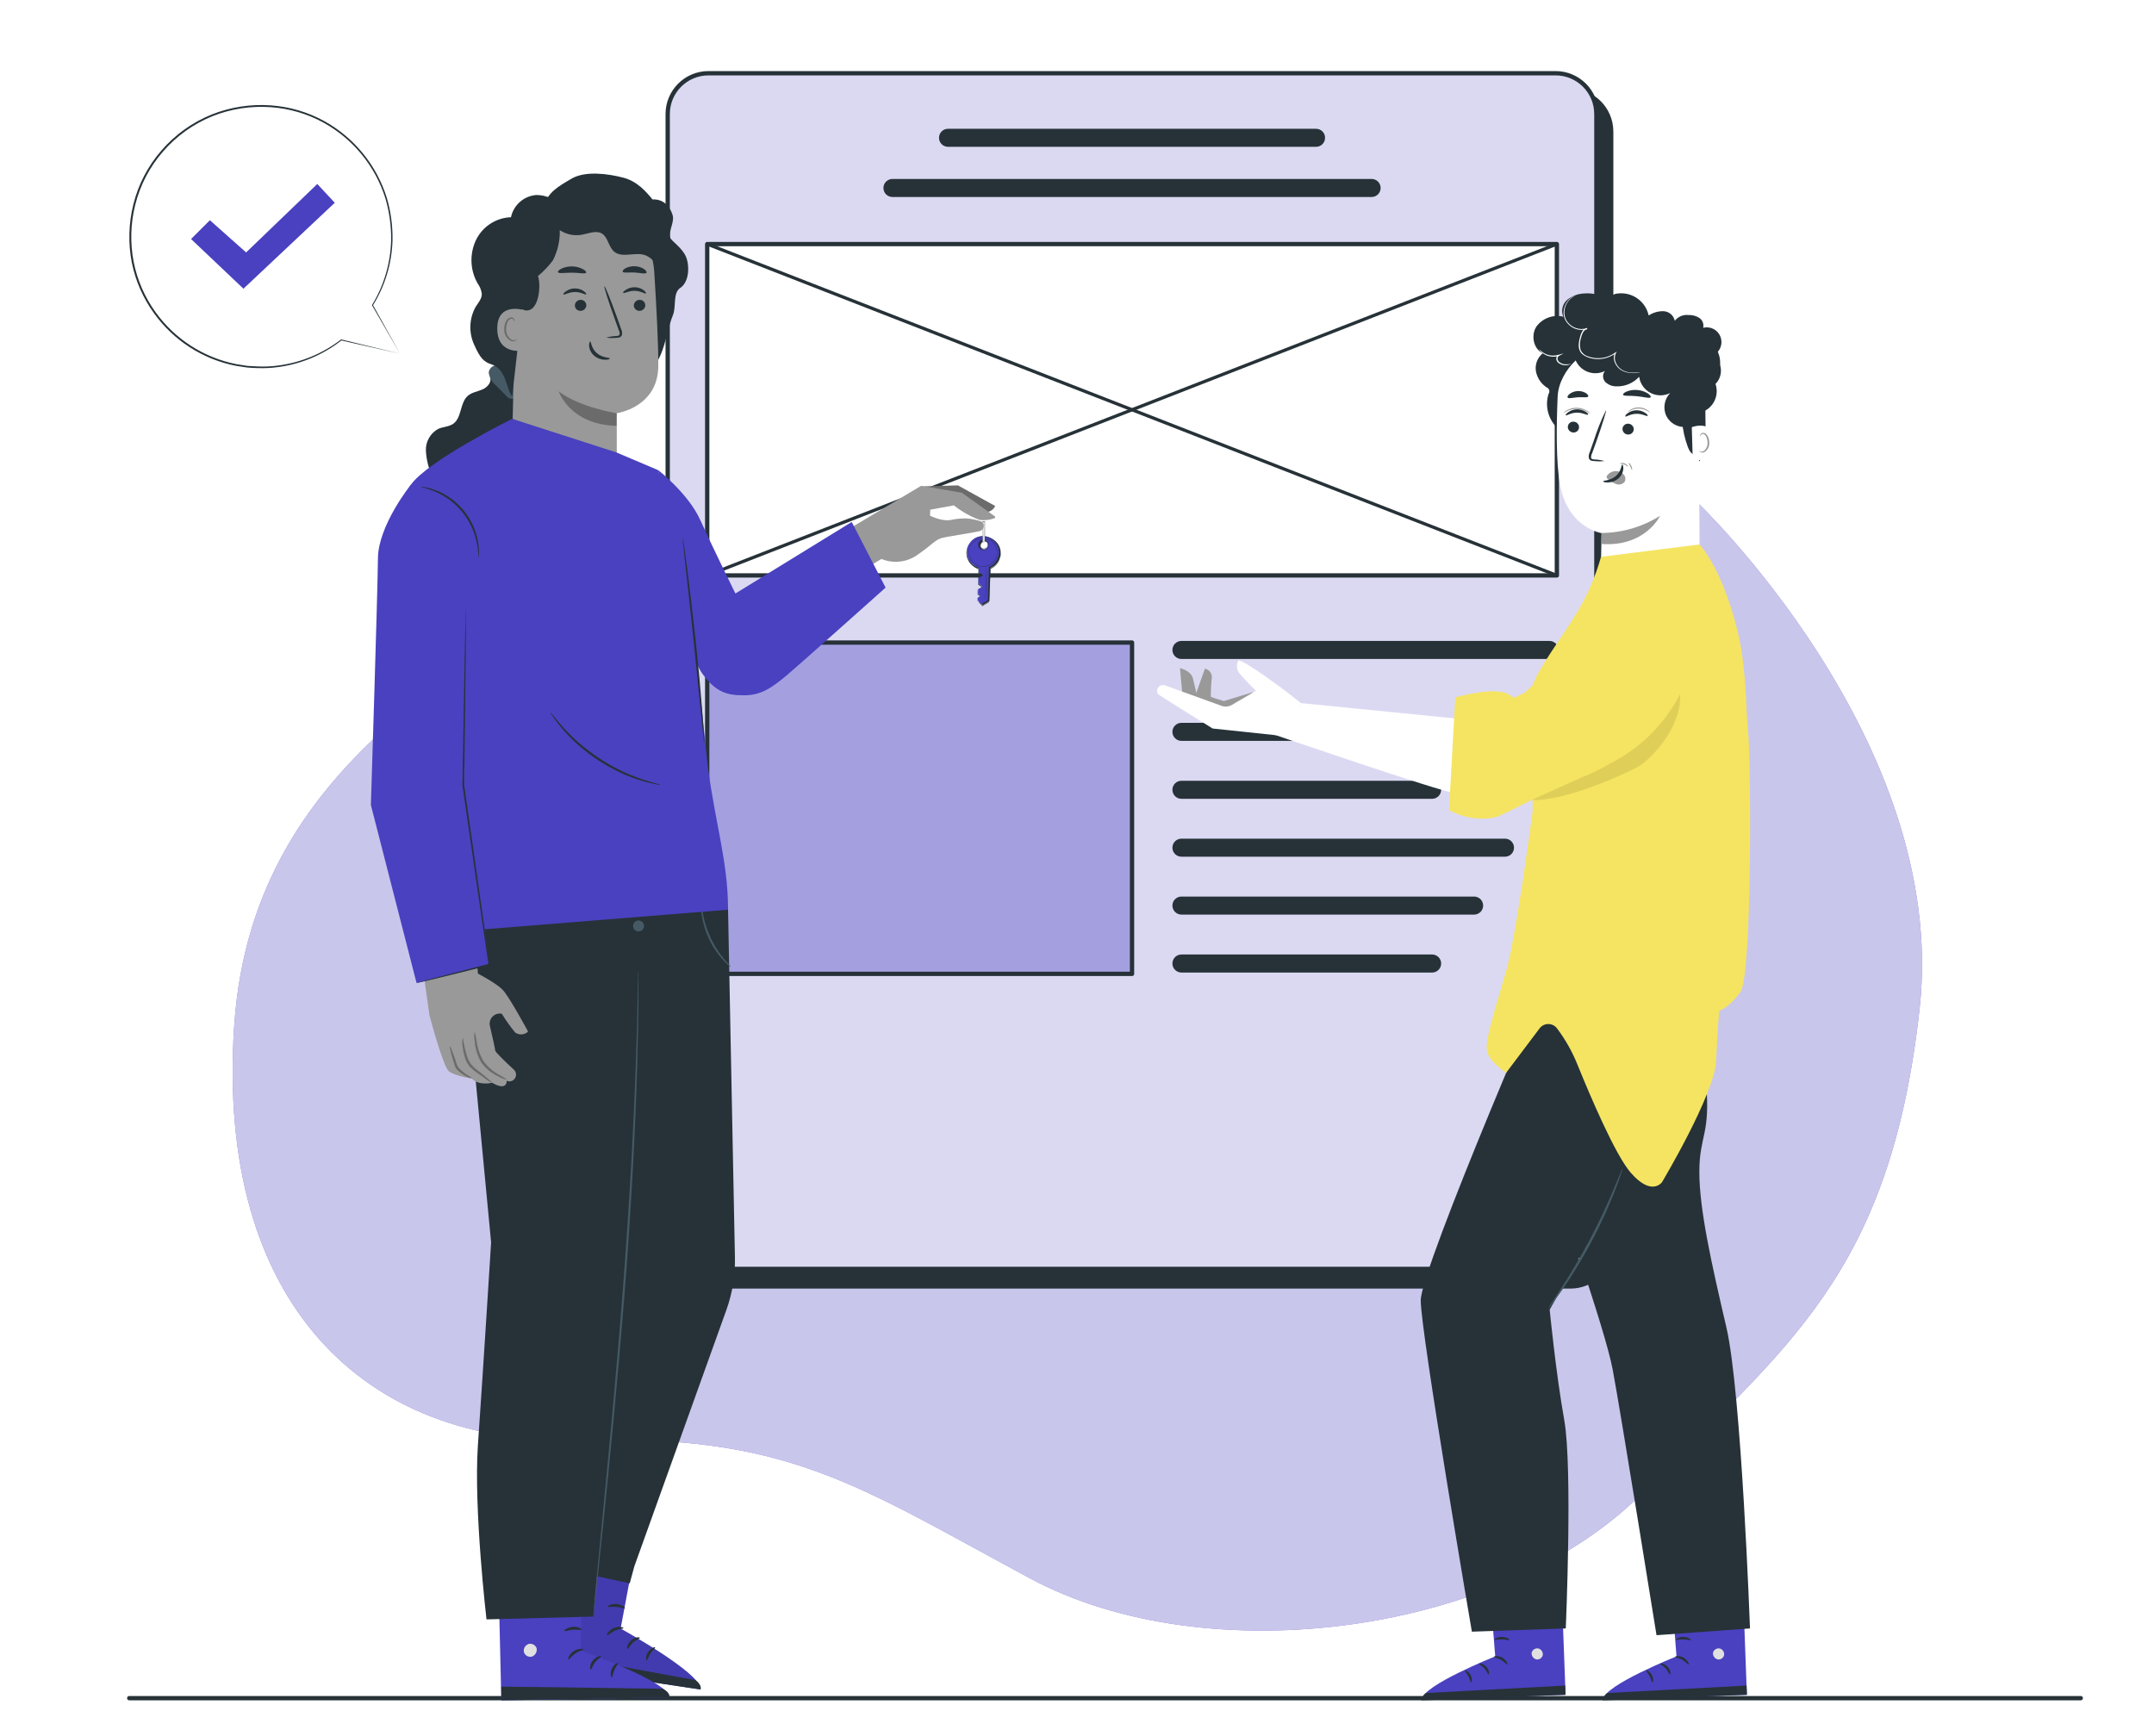<svg width="500" height="403" viewBox="0 0 500 403" fill="none" xmlns="http://www.w3.org/2000/svg">
<rect x="0" y="0" width="500" height="403" fill="#808080" stroke="none"/>
<g clip-path="url(#clip0_15_2590)">
<rect width="500" height="403" fill="white"/>
<path d="M393.601 116.242C393.601 116.242 352.331 61.892 272.831 54.692C193.331 47.492 171.431 99.872 143.891 126.692C116.351 153.512 58.761 173.202 54.371 238.032C49.981 302.862 85.051 335.592 133.871 334.282C182.691 332.972 197.721 344.112 239.031 366.372C280.341 388.632 349.201 379.462 381.751 346.072C414.301 312.682 438.751 296.312 445.601 234.072C452.451 171.832 393.601 116.242 393.601 116.242Z" fill="#4941C0"/>
<path opacity="0.7" d="M393.601 116.242C393.601 116.242 352.331 61.892 272.831 54.692C193.331 47.492 171.431 99.872 143.891 126.692C116.351 153.512 58.761 173.202 54.371 238.032C49.981 302.862 85.051 335.592 133.871 334.282C182.691 332.972 197.721 344.112 239.031 366.372C280.341 388.632 349.201 379.462 381.751 346.072C414.301 312.682 438.751 296.312 445.601 234.072C452.451 171.832 393.601 116.242 393.601 116.242Z" fill="white"/>
<path d="M30 394.214H483" stroke="#263238" stroke-linecap="round" stroke-linejoin="round"/>
<path d="M364.529 21.071H167.902C162.671 21.071 158.43 25.311 158.43 30.542V289.168C158.43 294.399 162.671 298.64 167.902 298.64H364.529C369.76 298.64 374 294.399 374 289.168V30.542C374 25.311 369.76 21.071 364.529 21.071Z" fill="#263238" stroke="#263238" stroke-linecap="round" stroke-linejoin="round"/>
<path d="M361.089 17H164.462C159.231 17 154.99 21.241 154.99 26.471V285.098C154.99 290.329 159.231 294.569 164.462 294.569H361.089C366.32 294.569 370.56 290.329 370.56 285.098V26.471C370.56 21.241 366.32 17 361.089 17Z" fill="#4941C0"/>
<path opacity="0.8" d="M361.089 17H164.462C159.231 17 154.99 21.241 154.99 26.471V285.098C154.99 290.329 159.231 294.569 164.462 294.569H361.089C366.32 294.569 370.56 290.329 370.56 285.098V26.471C370.56 21.241 366.32 17 361.089 17Z" fill="white"/>
<path d="M361.089 17H164.462C159.231 17 154.99 21.241 154.99 26.471V285.098C154.99 290.329 159.231 294.569 164.462 294.569H361.089C366.32 294.569 370.56 290.329 370.56 285.098V26.471C370.56 21.241 366.32 17 361.089 17Z" stroke="#263238" stroke-linecap="round" stroke-linejoin="round"/>
<path d="M361.387 56.663H164.163V133.58H361.387V56.663Z" fill="white" stroke="#263238" stroke-linecap="round" stroke-linejoin="round"/>
<path d="M361.387 133.58L164.163 56.663" stroke="#263238" stroke-width="0.75" stroke-linecap="round" stroke-linejoin="round"/>
<path d="M164.163 133.58L361.387 56.663" stroke="#263238" stroke-width="0.75" stroke-linecap="round" stroke-linejoin="round"/>
<path d="M262.775 149.163H164.163V226.08H262.775V149.163Z" fill="#4941C0"/>
<path opacity="0.5" d="M262.775 149.163H164.163V226.08H262.775V149.163Z" fill="white"/>
<path d="M262.775 149.163H164.163V226.08H262.775V149.163Z" stroke="#263238" stroke-linecap="round" stroke-linejoin="round"/>
<path d="M305.488 30.267H220.063C219.113 30.267 218.343 31.037 218.343 31.987C218.343 32.937 219.113 33.707 220.063 33.707H305.488C306.438 33.707 307.208 32.937 307.208 31.987C307.208 31.037 306.438 30.267 305.488 30.267Z" fill="#263238" stroke="#263238" stroke-width="0.75" stroke-linecap="round" stroke-linejoin="round"/>
<path d="M359.667 152.603H274.242C273.786 152.603 273.348 152.421 273.026 152.099C272.703 151.776 272.522 151.339 272.522 150.883C272.522 150.426 272.703 149.989 273.026 149.666C273.348 149.344 273.786 149.163 274.242 149.163H359.667C360.123 149.163 360.561 149.344 360.883 149.666C361.206 149.989 361.387 150.426 361.387 150.883C361.387 151.339 361.206 151.776 360.883 152.099C360.561 152.421 360.123 152.603 359.667 152.603Z" fill="#263238" stroke="#263238" stroke-width="0.75" stroke-linecap="round" stroke-linejoin="round"/>
<path d="M341.321 171.614H274.242C273.786 171.614 273.348 171.433 273.026 171.11C272.703 170.788 272.522 170.35 272.522 169.894C272.522 169.438 272.703 169 273.026 168.678C273.348 168.355 273.786 168.174 274.242 168.174H341.321C341.777 168.174 342.214 168.355 342.537 168.678C342.859 169 343.041 169.438 343.041 169.894C343.041 170.35 342.859 170.788 342.537 171.11C342.214 171.433 341.777 171.614 341.321 171.614Z" fill="#263238" stroke="#263238" stroke-width="0.75" stroke-linecap="round" stroke-linejoin="round"/>
<path d="M332.434 181.624H274.242C273.292 181.624 272.522 182.394 272.522 183.344C272.522 184.294 273.292 185.064 274.242 185.064H332.434C333.384 185.064 334.154 184.294 334.154 183.344C334.154 182.394 333.384 181.624 332.434 181.624Z" fill="#263238" stroke="#263238" stroke-width="0.75" stroke-linecap="round" stroke-linejoin="round"/>
<path d="M349.347 198.503H274.242C273.786 198.503 273.348 198.322 273.026 197.999C272.703 197.677 272.522 197.239 272.522 196.783C272.522 196.327 272.703 195.889 273.026 195.567C273.348 195.244 273.786 195.063 274.242 195.063H349.347C349.803 195.063 350.241 195.244 350.563 195.567C350.886 195.889 351.067 196.327 351.067 196.783C351.067 197.239 350.886 197.677 350.563 197.999C350.241 198.322 349.803 198.503 349.347 198.503Z" fill="#263238" stroke="#263238" stroke-width="0.75" stroke-linecap="round" stroke-linejoin="round"/>
<path d="M342.181 211.942H274.242C273.786 211.942 273.348 211.76 273.026 211.438C272.703 211.115 272.522 210.678 272.522 210.222C272.522 209.766 272.703 209.328 273.026 209.005C273.348 208.683 273.786 208.502 274.242 208.502H342.181C342.637 208.502 343.074 208.683 343.397 209.005C343.719 209.328 343.901 209.766 343.901 210.222C343.901 210.678 343.719 211.115 343.397 211.438C343.074 211.76 342.637 211.942 342.181 211.942Z" fill="#263238" stroke="#263238" stroke-width="0.75" stroke-linecap="round" stroke-linejoin="round"/>
<path d="M332.434 225.392H274.242C273.786 225.392 273.348 225.211 273.026 224.888C272.703 224.566 272.522 224.128 272.522 223.672V223.672C272.522 223.216 272.703 222.778 273.026 222.456C273.348 222.133 273.786 221.952 274.242 221.952H332.434C332.89 221.952 333.328 222.133 333.65 222.456C333.973 222.778 334.154 223.216 334.154 223.672V223.672C334.154 224.128 333.973 224.566 333.65 224.888C333.328 225.211 332.89 225.392 332.434 225.392V225.392Z" fill="#263238" stroke="#263238" stroke-width="0.75" stroke-linecap="round" stroke-linejoin="round"/>
<path d="M318.388 45.357H207.163C206.707 45.357 206.269 45.175 205.947 44.853C205.624 44.53 205.443 44.093 205.443 43.637C205.443 43.181 205.624 42.743 205.947 42.42C206.269 42.098 206.707 41.917 207.163 41.917H318.388C318.844 41.917 319.281 42.098 319.604 42.42C319.926 42.743 320.108 43.181 320.108 43.637C320.108 44.093 319.926 44.53 319.604 44.853C319.281 45.175 318.844 45.357 318.388 45.357Z" fill="#263238" stroke="#263238" stroke-width="0.75" stroke-linecap="round" stroke-linejoin="round"/>
<path d="M341.72 167.169L302.06 163.229L295.57 170.469C295.57 170.469 335.28 184.099 337.41 183.999C339.54 183.899 345.74 174.759 345.74 174.759L341.72 167.169Z" fill="white"/>
<path d="M345.72 367.33L347.08 384.51C347.08 384.51 330.14 391.29 330.08 394.51L363.41 393.45L362.41 366.59L345.72 367.33Z" fill="#4941C0"/>
<path d="M357.12 382.69C357.445 382.779 357.725 382.983 357.91 383.265C358.094 383.547 358.169 383.886 358.12 384.22C358.045 384.547 357.848 384.833 357.569 385.019C357.29 385.205 356.95 385.277 356.62 385.22C356.272 385.132 355.969 384.917 355.771 384.617C355.573 384.317 355.494 383.954 355.55 383.6C355.658 383.261 355.895 382.979 356.209 382.812C356.523 382.646 356.889 382.609 357.23 382.71" fill="#E0E0E0"/>
<path d="M363.41 393.43L363.33 391.29L331 393.02C330.712 393.215 330.468 393.468 330.282 393.762C330.096 394.056 329.973 394.386 329.92 394.73L363.41 393.43Z" fill="#263238"/>
<path d="M346.78 384.63C346.78 384.8 347.61 384.84 348.44 385.33C349.27 385.82 349.74 386.5 349.88 386.42C350.02 386.34 349.75 385.42 348.73 384.83C347.71 384.24 346.73 384.48 346.78 384.63Z" fill="#263238"/>
<path d="M343.31 386.24C343.31 386.4 344 386.65 344.59 387.32C345.18 387.99 345.37 388.72 345.53 388.71C345.69 388.7 345.76 387.76 345.02 386.94C344.28 386.12 343.31 386.09 343.31 386.24Z" fill="#263238"/>
<path d="M341.49 390.55C341.64 390.55 341.83 389.75 341.37 388.87C340.91 387.99 340.13 387.66 340.06 387.8C339.99 387.94 340.49 388.4 340.86 389.13C341.23 389.86 341.32 390.54 341.49 390.55Z" fill="#263238"/>
<path d="M346.9 380.65C346.98 380.8 347.72 380.54 348.65 380.57C349.58 380.6 350.32 380.85 350.4 380.71C350.48 380.57 349.76 380.01 348.66 379.99C347.56 379.97 346.82 380.53 346.9 380.65Z" fill="#263238"/>
<path d="M346.15 377.02C346.707 377.146 347.288 377.119 347.83 376.94C348.433 376.808 349.017 376.603 349.57 376.33C349.898 376.163 350.216 375.976 350.52 375.77C350.705 375.657 350.871 375.515 351.01 375.35C351.105 375.224 351.156 375.072 351.156 374.915C351.156 374.757 351.105 374.605 351.01 374.48C350.922 374.368 350.809 374.278 350.681 374.218C350.553 374.157 350.412 374.127 350.27 374.13C350.056 374.136 349.844 374.173 349.64 374.24C349.296 374.347 348.961 374.485 348.64 374.65C348.081 374.929 347.571 375.297 347.13 375.74C346.38 376.49 346.13 377.12 346.2 377.15C346.27 377.18 346.63 376.67 347.4 376.04C347.847 375.669 348.341 375.359 348.87 375.12C349.177 374.984 349.495 374.874 349.82 374.79C350.18 374.68 350.48 374.66 350.58 374.79C350.68 374.92 350.58 374.87 350.58 374.98C350.473 375.094 350.352 375.195 350.22 375.28C349.464 375.822 348.627 376.241 347.74 376.52C347.198 376.646 346.667 376.813 346.15 377.02V377.02Z" fill="#263238"/>
<path d="M387.81 367.33L389.16 384.51C389.16 384.51 372.22 391.29 372.16 394.51L405.5 393.45L404.5 366.59L387.81 367.33Z" fill="#4941C0"/>
<path d="M399.21 382.689C399.536 382.777 399.818 382.981 400.002 383.263C400.187 383.546 400.261 383.886 400.21 384.219C400.136 384.547 399.938 384.832 399.659 385.019C399.38 385.205 399.041 385.277 398.71 385.219C398.363 385.13 398.061 384.914 397.864 384.615C397.666 384.316 397.587 383.954 397.64 383.599C397.75 383.263 397.987 382.982 398.301 382.816C398.614 382.65 398.979 382.612 399.32 382.709" fill="#E0E0E0"/>
<path d="M405.5 393.43L405.42 391.29L373.08 393.02C372.794 393.217 372.55 393.47 372.365 393.764C372.179 394.058 372.055 394.386 372 394.73L405.5 393.43Z" fill="#263238"/>
<path d="M388.86 384.63C388.86 384.8 389.7 384.84 390.53 385.33C391.36 385.82 391.82 386.5 391.97 386.42C392.12 386.34 391.83 385.42 390.81 384.83C389.79 384.24 388.82 384.48 388.86 384.63Z" fill="#263238"/>
<path d="M385.39 386.24C385.39 386.4 386.08 386.65 386.67 387.32C387.26 387.99 387.45 388.72 387.62 388.71C387.79 388.7 387.84 387.76 387.1 386.94C386.36 386.12 385.39 386.09 385.39 386.24Z" fill="#263238"/>
<path d="M383.57 390.55C383.72 390.55 383.91 389.75 383.45 388.87C382.99 387.99 382.21 387.66 382.14 387.8C382.07 387.94 382.58 388.4 382.94 389.13C383.3 389.86 383.4 390.54 383.57 390.55Z" fill="#263238"/>
<path d="M389 380.65C389.07 380.8 389.81 380.54 390.75 380.57C391.69 380.6 392.41 380.85 392.49 380.71C392.57 380.57 391.85 380.01 390.75 379.99C389.65 379.97 388.9 380.53 389 380.65Z" fill="#263238"/>
<path d="M388.23 377.019C388.787 377.146 389.368 377.118 389.91 376.94C390.513 376.811 391.098 376.606 391.65 376.329C391.996 376.167 392.331 375.98 392.65 375.769C392.835 375.657 393 375.515 393.14 375.349C393.238 375.226 393.292 375.072 393.292 374.914C393.292 374.757 393.238 374.603 393.14 374.479C393.054 374.366 392.941 374.275 392.813 374.214C392.684 374.153 392.542 374.124 392.4 374.129C392.186 374.137 391.974 374.174 391.77 374.24C391.426 374.347 391.091 374.485 390.77 374.65C390.212 374.931 389.703 375.299 389.26 375.74C388.51 376.49 388.26 377.12 388.33 377.15C388.4 377.18 388.76 376.669 389.53 376.039C389.978 375.671 390.472 375.362 391 375.12C391.325 374.985 391.659 374.875 392 374.789C392.36 374.679 392.66 374.659 392.76 374.789C392.86 374.919 392.76 374.869 392.76 374.979C392.657 375.099 392.536 375.2 392.4 375.28C392.122 375.481 391.831 375.664 391.53 375.829C391.018 376.107 390.483 376.338 389.93 376.519C389.351 376.64 388.782 376.807 388.23 377.019V377.019Z" fill="#263238"/>
<path d="M363.11 218.38C361.54 220.38 329.79 294.38 329.79 301.87C329.79 309.36 341.66 378.78 341.66 378.78L363.46 378.03C363.46 378.03 365.07 340.67 363.11 329.7C361.15 318.73 359.72 304.02 359.72 304.02L390.94 248.95C390.94 248.95 394.46 227.78 390.94 221.51C387.42 215.24 363.11 218.38 363.11 218.38Z" fill="#263238"/>
<path d="M361.15 275.61C361.15 276.39 372.49 308.1 374.34 317.9C376.19 327.7 384.52 379.6 384.52 379.6L406.22 378.03C406.22 378.03 404.22 323.03 400.74 308.14C397.26 293.25 394.46 280.7 394.46 272.08C394.46 263.46 397.14 263.44 396 251.08C394.86 238.72 381.92 234.83 381.92 234.83L361.15 275.61Z" fill="#263238"/>
<path d="M376.67 271.14C376.591 271.62 376.456 272.09 376.27 272.54C375.99 273.44 375.53 274.72 374.92 276.28C371.731 284.435 367.614 292.196 362.65 299.41C361.65 300.79 360.89 301.89 360.31 302.63C360.04 303.034 359.725 303.407 359.37 303.74C359.583 303.303 359.837 302.888 360.13 302.5L362.31 299.19C364.14 296.38 366.55 292.44 368.95 287.93C371.35 283.42 373.25 279.21 374.55 276.13C375.15 274.66 375.66 273.44 376.07 272.47C376.228 272.009 376.429 271.563 376.67 271.14V271.14Z" fill="#455A64"/>
<path d="M361.59 99.44C360.513 98.445 359.741 97.165 359.364 95.749C358.987 94.332 359.02 92.838 359.46 91.44C359.551 91.313 359.612 91.168 359.637 91.014C359.662 90.86 359.651 90.703 359.604 90.554C359.557 90.406 359.477 90.27 359.368 90.158C359.26 90.046 359.127 89.961 358.98 89.91C358.338 89.478 357.789 88.923 357.366 88.275C356.944 87.627 356.656 86.901 356.52 86.14C356.403 85.372 356.488 84.588 356.767 83.864C357.046 83.139 357.509 82.5 358.11 82.01C355.96 81.01 355.33 77.87 356.61 75.85C357.306 74.881 358.276 74.142 359.395 73.727C360.513 73.312 361.73 73.24 362.89 73.52C362.602 72.85 362.537 72.106 362.705 71.396C362.872 70.687 363.263 70.05 363.82 69.58C364.959 68.671 366.363 68.158 367.82 68.12C369.76 67.97 372.03 68.43 372.95 70.12C373.148 69.556 373.51 69.065 373.99 68.709C374.469 68.353 375.044 68.147 375.64 68.12C377.241 67.953 378.847 68.383 380.15 69.328C381.453 70.273 382.361 71.666 382.7 73.24C383.727 72.552 384.944 72.202 386.18 72.24C386.796 72.275 387.382 72.513 387.849 72.916C388.315 73.32 388.636 73.866 388.76 74.47C389.135 73.992 389.626 73.618 390.186 73.383C390.746 73.149 391.357 73.061 391.96 73.13C392.839 73.094 393.708 73.328 394.45 73.8C394.816 74.043 395.099 74.394 395.26 74.803C395.421 75.213 395.452 75.662 395.35 76.09C396.174 75.884 397.044 75.992 397.792 76.393C398.541 76.793 399.113 77.458 399.399 78.257C399.684 79.057 399.662 79.933 399.337 80.718C399.012 81.502 398.407 82.137 397.64 82.5C398.245 82.931 398.731 83.51 399.05 84.181C399.37 84.852 399.513 85.594 399.466 86.335C399.418 87.077 399.183 87.795 398.781 88.42C398.38 89.046 397.825 89.558 397.17 89.91C397.339 89.972 397.492 90.072 397.617 90.201C397.742 90.331 397.837 90.487 397.893 90.658C397.95 90.829 397.967 91.01 397.944 91.189C397.921 91.368 397.858 91.539 397.76 91.69C397.533 91.98 397.241 92.213 396.908 92.37C396.574 92.526 396.208 92.601 395.84 92.59C395.84 95.14 395.89 97.68 395.92 100.22C396.026 101.861 395.867 103.509 395.45 105.1C395.242 105.895 394.85 106.631 394.304 107.246C393.759 107.861 393.075 108.339 392.31 108.64" fill="#263238"/>
<path d="M361.57 92.09C361.83 85.939 368.3 79.659 374.42 80.169L394.28 83.54V86.85L394.53 129.559L371.45 139.759L371.77 123.759C371.77 123.759 363.92 122.619 362.1 112.409C361.19 107.299 361.27 98.93 361.57 92.09Z" fill="white"/>
<path d="M363.93 99.1C363.933 99.442 364.069 99.769 364.31 100.012C364.551 100.255 364.878 100.394 365.22 100.4C365.387 100.409 365.553 100.385 365.711 100.329C365.868 100.273 366.012 100.186 366.135 100.073C366.258 99.96 366.357 99.824 366.427 99.672C366.496 99.52 366.535 99.356 366.54 99.19C366.54 98.848 366.406 98.521 366.166 98.277C365.927 98.034 365.601 97.895 365.26 97.89C365.093 97.879 364.925 97.902 364.766 97.957C364.608 98.013 364.462 98.099 364.338 98.212C364.214 98.325 364.114 98.462 364.044 98.614C363.974 98.767 363.935 98.932 363.93 99.1V99.1Z" fill="#263238"/>
<path d="M363.46 96.4C363.62 96.57 364.6 95.81 366.01 95.79C367.42 95.77 368.46 96.45 368.61 96.27C368.76 96.09 368.52 95.89 368.06 95.57C367.445 95.181 366.727 94.99 366 95.02C365.276 95.037 364.576 95.282 364 95.72C363.52 96.02 363.38 96.33 363.46 96.4Z" fill="#263238"/>
<path d="M376.62 99.57C376.623 99.912 376.759 100.24 377 100.483C377.241 100.725 377.568 100.864 377.91 100.87C378.077 100.879 378.244 100.855 378.402 100.799C378.56 100.743 378.705 100.656 378.829 100.544C378.953 100.431 379.053 100.295 379.123 100.143C379.194 99.991 379.234 99.827 379.24 99.66C379.237 99.317 379.101 98.99 378.86 98.747C378.619 98.504 378.292 98.365 377.95 98.36C377.783 98.35 377.616 98.374 377.458 98.43C377.3 98.486 377.155 98.573 377.031 98.686C376.907 98.798 376.807 98.934 376.737 99.086C376.666 99.238 376.626 99.402 376.62 99.57V99.57Z" fill="#263238"/>
<path d="M377.28 96.68C377.44 96.85 378.42 96.09 379.83 96.059C381.24 96.029 382.28 96.719 382.43 96.549C382.58 96.379 382.34 96.159 381.88 95.84C381.262 95.428 380.532 95.218 379.79 95.24C379.066 95.264 378.367 95.512 377.79 95.95C377.34 96.29 377.2 96.6 377.28 96.68Z" fill="#263238"/>
<path d="M372.41 107.02C371.661 106.806 370.888 106.686 370.11 106.66C369.75 106.66 369.41 106.56 369.34 106.32C369.306 105.946 369.383 105.57 369.56 105.24C369.88 104.36 370.22 103.44 370.56 102.47C371.96 98.47 372.96 95.28 372.8 95.22C371.683 97.477 370.743 99.817 369.99 102.22L369 105.02C368.782 105.46 368.726 105.962 368.84 106.44C368.896 106.567 368.98 106.68 369.085 106.77C369.191 106.86 369.316 106.925 369.45 106.96C369.65 107.005 369.855 107.028 370.06 107.03C370.84 107.131 371.631 107.127 372.41 107.02Z" fill="#263238"/>
<path d="M371.77 123.729C376.584 123.686 381.29 122.301 385.36 119.729C385.36 119.729 381.95 127.019 371.72 126.279L371.77 123.729Z" fill="#999999"/>
<path d="M373.07 110.37C373.332 110.026 373.676 109.754 374.071 109.579C374.467 109.404 374.899 109.332 375.33 109.37C375.64 109.393 375.942 109.479 376.219 109.622C376.495 109.764 376.741 109.961 376.94 110.2C377.137 110.431 377.257 110.718 377.283 111.021C377.31 111.323 377.243 111.627 377.09 111.89C376.868 112.147 376.575 112.333 376.247 112.422C375.919 112.511 375.572 112.5 375.25 112.39C374.583 112.18 373.964 111.84 373.43 111.39C373.269 111.279 373.131 111.14 373.02 110.98C372.969 110.903 372.942 110.812 372.942 110.72C372.942 110.627 372.969 110.537 373.02 110.46" fill="#999999"/>
<path d="M376.57 107.86C376.34 107.86 376.37 109.39 375.08 110.51C373.79 111.63 372.17 111.51 372.16 111.71C372.15 111.91 372.53 112 373.22 112C374.115 111.991 374.978 111.669 375.66 111.09C376.312 110.523 376.723 109.729 376.81 108.87C376.85 108.23 376.68 107.85 376.57 107.86Z" fill="#263238"/>
<path d="M376.75 91.63C376.9 92.02 378.3 91.8 379.96 91.97C381.62 92.14 382.96 92.56 383.17 92.21C383.26 92.04 383.03 91.68 382.48 91.32C381.754 90.872 380.931 90.604 380.08 90.54C379.234 90.453 378.38 90.573 377.59 90.89C377 91.14 376.69 91.45 376.75 91.63Z" fill="#263238"/>
<path d="M363.89 92.299C364.15 92.609 365.11 92.299 366.28 92.219C367.45 92.139 368.44 92.389 368.66 92.049C368.75 91.879 368.59 91.57 368.15 91.269C367.565 90.915 366.887 90.744 366.204 90.78C365.521 90.816 364.865 91.056 364.32 91.469C363.91 91.809 363.78 92.139 363.89 92.299Z" fill="#263238"/>
<path d="M365.54 80.189C365.255 81.123 365.25 82.12 365.525 83.056C365.8 83.993 366.343 84.829 367.087 85.46C367.832 86.092 368.745 86.492 369.714 86.611C370.683 86.73 371.665 86.562 372.54 86.129C372.244 86.497 372.092 86.959 372.112 87.43C372.132 87.901 372.324 88.349 372.65 88.689C373.337 89.343 374.252 89.702 375.2 89.689C376.19 89.723 377.175 89.542 378.088 89.159C379.001 88.776 379.821 88.199 380.49 87.469C380.601 88.256 380.897 89.005 381.355 89.654C381.812 90.304 382.418 90.835 383.122 91.203C383.826 91.572 384.607 91.767 385.402 91.773C386.196 91.78 386.98 91.597 387.69 91.24C387.026 91.929 386.585 92.802 386.422 93.745C386.26 94.688 386.385 95.658 386.78 96.529C387.206 97.384 387.882 98.088 388.718 98.549C389.554 99.01 390.51 99.206 391.46 99.109C392.413 98.984 393.305 98.573 394.019 97.931C394.733 97.288 395.236 96.444 395.46 95.51C396.182 95.181 396.82 94.69 397.323 94.076C397.826 93.462 398.181 92.741 398.36 91.968C398.54 91.195 398.54 90.39 398.359 89.617C398.179 88.844 397.823 88.123 397.32 87.51C397.824 87.309 398.266 86.98 398.603 86.556C398.94 86.131 399.159 85.626 399.24 85.09C399.39 84.014 399.256 82.917 398.85 81.909C398.452 80.647 397.805 79.478 396.946 78.471C396.087 77.464 395.034 76.641 393.85 76.049C392.65 75.491 391.309 75.306 390.002 75.518C388.695 75.73 387.482 76.33 386.52 77.24C386.345 77.484 386.096 77.666 385.81 77.76C385.614 77.754 385.422 77.703 385.248 77.611C385.075 77.519 384.925 77.389 384.81 77.23C383.54 75.939 382.22 74.549 380.47 74.109C379.397 73.857 378.271 73.978 377.276 74.452C376.281 74.927 375.478 75.727 375 76.719C374.387 75.672 373.453 74.85 372.337 74.374C371.22 73.898 369.98 73.795 368.8 74.079C366.48 74.799 365.01 77.74 366.14 79.879" fill="#263238"/>
<path d="M390.45 97.6C390.6 99.678 391.041 101.724 391.76 103.68C392.07 104.51 392.55 105.43 393.41 105.6C393.81 105.643 394.214 105.556 394.561 105.353C394.909 105.149 395.182 104.84 395.34 104.47C395.64 103.718 395.753 102.905 395.67 102.1C395.505 99.243 395.154 96.4 394.62 93.59" fill="#263238"/>
<path d="M392.71 99.17C392.84 99.11 397.83 97.26 398.02 102.49C398.21 107.72 392.94 106.83 392.93 106.68C392.92 106.53 392.71 99.17 392.71 99.17Z" fill="white"/>
<path d="M394.44 104.64C394.44 104.64 394.54 104.7 394.69 104.77C394.909 104.855 395.151 104.855 395.37 104.77C395.704 104.545 395.972 104.236 396.147 103.874C396.323 103.512 396.4 103.111 396.37 102.71C396.364 102.26 396.262 101.816 396.07 101.41C396.013 101.25 395.919 101.105 395.796 100.989C395.672 100.872 395.523 100.787 395.36 100.74C395.254 100.715 395.143 100.728 395.046 100.777C394.948 100.827 394.872 100.909 394.83 101.01C394.77 101.16 394.83 101.26 394.78 101.27C394.73 101.28 394.66 101.19 394.7 100.97C394.719 100.837 394.787 100.715 394.89 100.63C395.033 100.52 395.211 100.466 395.39 100.48C395.611 100.51 395.82 100.598 395.995 100.735C396.171 100.872 396.307 101.053 396.39 101.26C396.632 101.701 396.759 102.196 396.76 102.7C396.804 103.164 396.709 103.631 396.489 104.042C396.268 104.453 395.931 104.789 395.52 105.01C395.38 105.054 395.233 105.067 395.088 105.048C394.943 105.029 394.803 104.978 394.68 104.9C394.46 104.77 394.43 104.65 394.44 104.64Z" fill="#999999"/>
<path d="M380.77 86.43L380.61 86.48L380.13 86.56C379.519 86.639 378.901 86.639 378.29 86.56C377.848 86.517 377.413 86.413 377 86.25C376.503 86.06 376.051 85.771 375.67 85.4C375.241 84.972 374.922 84.447 374.74 83.87C374.533 83.211 374.576 82.499 374.86 81.87L375.03 82.01C373.836 82.896 372.387 83.37 370.9 83.36C370.086 83.36 369.28 83.211 368.52 82.92C368.122 82.772 367.748 82.566 367.41 82.31C367.06 82.034 366.794 81.667 366.64 81.25C366.474 80.765 366.419 80.249 366.48 79.74C366.532 79.253 366.623 78.772 366.75 78.3C366.848 77.829 367.02 77.376 367.26 76.96C367.375 76.745 367.536 76.558 367.731 76.413C367.926 76.268 368.151 76.168 368.39 76.12L368.45 76.36C367.582 76.661 366.638 76.661 365.77 76.36C364.982 76.086 364.288 75.593 363.77 74.94C363.306 74.369 363.023 73.672 362.96 72.94C362.915 72.311 363.008 71.68 363.23 71.09C363.535 70.247 364.099 69.523 364.84 69.02C365.097 68.836 365.385 68.701 365.69 68.62C365.413 68.758 365.146 68.915 364.89 69.09C364.293 69.524 363.818 70.107 363.513 70.78C363.208 71.453 363.083 72.194 363.15 72.93C363.216 73.629 363.488 74.294 363.93 74.84C364.433 75.454 365.098 75.915 365.85 76.17C366.667 76.45 367.553 76.45 368.37 76.17L368.43 76.42C368.228 76.462 368.039 76.549 367.875 76.674C367.71 76.798 367.576 76.957 367.48 77.14C367.257 77.536 367.095 77.965 367 78.41C366.697 79.313 366.659 80.285 366.89 81.21C367.049 81.575 367.287 81.9 367.586 82.162C367.885 82.425 368.238 82.619 368.62 82.73C369.349 83.006 370.121 83.148 370.9 83.15C372.338 83.173 373.743 82.723 374.9 81.87L375.28 81.6L375.07 82.02C374.813 82.596 374.77 83.245 374.95 83.85C375.123 84.397 375.421 84.897 375.82 85.31C376.173 85.672 376.599 85.955 377.07 86.14C377.467 86.304 377.884 86.415 378.31 86.47C378.918 86.538 379.532 86.538 380.14 86.47L380.77 86.43Z" fill="white"/>
<path d="M364.64 84.48C364.536 84.559 364.417 84.616 364.29 84.65C363.952 84.761 363.596 84.808 363.24 84.79C362.704 84.761 362.189 84.573 361.76 84.25C361.488 84.039 361.308 83.731 361.26 83.39C361.229 83.197 361.256 83 361.336 82.822C361.416 82.645 361.546 82.494 361.71 82.39L361.82 82.63H361.73C361.155 82.803 360.549 82.849 359.954 82.762C359.36 82.676 358.792 82.46 358.29 82.13C357.985 81.933 357.712 81.69 357.48 81.41C357.393 81.312 357.322 81.2 357.27 81.08C357.617 81.407 357.992 81.705 358.39 81.97C358.876 82.26 359.416 82.446 359.977 82.516C360.538 82.587 361.108 82.54 361.65 82.38H361.73L363 82.02L361.87 82.63C361.753 82.706 361.661 82.815 361.605 82.943C361.548 83.07 361.529 83.212 361.55 83.35C361.586 83.621 361.726 83.869 361.94 84.04C362.329 84.346 362.797 84.533 363.29 84.58C363.743 84.613 364.197 84.579 364.64 84.48V84.48Z" fill="white"/>
<path d="M369.2 96.08C369.2 96.08 368.89 95.85 368.35 95.56C367.661 95.171 366.89 94.952 366.1 94.92C365.31 94.9 364.526 95.064 363.81 95.4C363.26 95.66 362.96 95.9 362.93 95.86C363.144 95.59 363.418 95.374 363.73 95.23C364.458 94.826 365.282 94.629 366.114 94.659C366.945 94.689 367.753 94.945 368.45 95.4C368.75 95.564 369.007 95.797 369.2 96.08Z" fill="#999999"/>
<path d="M383 95.76C382.761 95.638 382.531 95.501 382.31 95.35C381.749 95.047 381.127 94.876 380.49 94.85C379.856 94.825 379.225 94.952 378.65 95.22C378.2 95.42 377.95 95.61 377.92 95.57C377.89 95.53 378.11 95.31 378.56 95.05C379.151 94.718 379.822 94.556 380.5 94.58C381.177 94.605 381.834 94.816 382.4 95.19C382.84 95.48 383 95.74 383 95.76Z" fill="#999999"/>
<path d="M377.83 108.37C377.83 108.37 377.73 108.28 377.6 108.16C377.436 108 377.237 107.881 377.02 107.81C376.49 107.67 376.02 107.67 376.02 107.58C376.373 107.44 376.767 107.44 377.12 107.58C377.384 107.663 377.612 107.832 377.77 108.06C377.86 108.22 377.86 108.36 377.83 108.37Z" fill="#999999"/>
<path d="M378.83 109.11C378.76 109.11 378.64 108.73 378.43 108.29C378.22 107.85 378 107.5 378.05 107.45C378.1 107.4 378.44 107.69 378.67 108.18C378.9 108.67 378.9 109.1 378.83 109.11Z" fill="#999999"/>
<path d="M274.65 162.1C274.47 162.1 273.91 155.1 273.91 155.1C273.91 155.1 276.46 155.67 276.91 157.49C277.36 159.31 277.71 160.86 277.71 160.86L284.09 162.74L290.84 160.68L288 165.08C288 165.08 284.35 165.58 284.07 165.57C283.79 165.56 274.65 162.1 274.65 162.1Z" fill="#999999"/>
<path d="M296.32 170.69L281.49 169.12C281.49 169.12 270.34 162.2 269.08 161.34C268.945 161.254 268.83 161.139 268.744 161.005C268.658 160.87 268.602 160.718 268.58 160.56C268.557 160.322 268.595 160.082 268.691 159.863C268.787 159.644 268.937 159.453 269.128 159.309C269.318 159.165 269.543 159.071 269.779 159.038C270.016 159.005 270.257 159.033 270.48 159.12L283.59 163.87C283.981 164.002 284.395 164.05 284.806 164.008C285.217 163.967 285.614 163.838 285.97 163.63L291.54 160.36C291.54 160.36 289.29 158.18 287.87 156.5C287.467 156.08 287.213 155.539 287.148 154.961C287.083 154.382 287.21 153.798 287.51 153.3C289.29 153.56 298.27 160.3 298.27 160.3L302.02 163.24L296.32 170.69Z" fill="white"/>
<path d="M277.64 161.019L279.69 155.229C279.957 155.281 280.21 155.387 280.435 155.54C280.66 155.692 280.851 155.89 280.997 156.119C281.143 156.348 281.241 156.605 281.284 156.873C281.328 157.141 281.316 157.416 281.25 157.679C281.04 159.899 281.07 161.779 281.07 161.779L284.07 163.019L277.63 161.169" fill="#999999"/>
<path d="M394.44 126.33C399.53 132.03 403.44 144.76 404.44 152.33C405.51 160.83 405.15 163.03 405.8 170C406.47 177.24 406.73 226.47 403.99 230.28C401.25 234.09 399.08 234.64 399.08 234.64C399.08 234.64 398.72 238.46 398.35 246.27C397.98 254.08 385.8 274.42 385.8 274.42C385.8 274.42 383.44 277.87 378.54 272.24C374.95 268.13 369.04 254.24 366.12 247.02C364.916 244.052 363.329 241.255 361.4 238.7C361.164 238.394 360.86 238.147 360.514 237.977C360.167 237.807 359.786 237.719 359.4 237.719C359.014 237.719 358.633 237.807 358.286 237.977C357.94 238.147 357.636 238.394 357.4 238.7L349.63 249.02C349.63 249.02 345.49 246.46 345.13 243.73C344.77 241 347.31 233.56 349.67 225.21C352.03 216.86 355.77 188.21 355.77 188.21C355.77 188.21 355.66 159.6 355.77 159.21C356.77 155.5 362.46 148.21 366.27 141.83C368.604 137.893 370.409 133.667 371.64 129.26L394.44 126.4V126.33Z" fill="#F5E461"/>
<g opacity="0.3">
<path opacity="0.3" d="M355.47 185.72C363.69 186.11 379.22 178.78 380.84 177.62C385.15 174.51 390.43 167.56 390 161.1C386.455 168.031 380.805 173.661 373.86 177.18C371.749 178.452 369.531 179.537 367.23 180.42" fill="black"/>
</g>
<path d="M354 160.74C359.856 155.502 365.03 149.548 369.4 143.02C372.8 137.78 379.45 139.37 388.16 144.27C391.43 146.11 391.99 150.04 391.42 154.27C390.805 158.319 389.278 162.175 386.953 165.546C384.628 168.918 381.566 171.716 378 173.73C367.52 179.73 350.93 188.12 348.1 189.37C345.8 190.37 340.7 190.5 336.36 188.04L337.81 161.9C337.81 161.9 346.57 159.33 350.05 161.1L351.45 161.99L354.07 160.74" fill="#F5E461"/>
<path d="M232.29 128.519C232.317 127.819 232.146 127.126 231.797 126.518C231.448 125.911 230.935 125.414 230.316 125.085C229.698 124.755 228.999 124.607 228.301 124.656C227.602 124.705 226.931 124.95 226.365 125.363C225.799 125.776 225.36 126.34 225.1 126.99C224.84 127.641 224.768 128.351 224.892 129.041C225.017 129.73 225.333 130.371 225.805 130.889C226.277 131.406 226.885 131.781 227.56 131.969V132.969L228.56 133.739L227.49 134.329L227.44 135.629L228.44 136.399L227.37 136.989V138.109L227.99 138.569L227.34 138.939V139.589L228.11 140.469L229.65 139.549L229.94 131.829C230.61 131.564 231.188 131.109 231.605 130.522C232.022 129.935 232.26 129.239 232.29 128.519V128.519ZM228.67 125.659C228.883 125.668 229.088 125.739 229.26 125.865C229.431 125.991 229.562 126.165 229.634 126.365C229.706 126.565 229.717 126.782 229.666 126.988C229.614 127.195 229.502 127.381 229.344 127.524C229.186 127.666 228.989 127.758 228.778 127.788C228.568 127.818 228.353 127.784 228.161 127.692C227.97 127.599 227.81 127.451 227.703 127.267C227.596 127.083 227.546 126.872 227.56 126.659C227.566 126.521 227.6 126.384 227.66 126.259C227.719 126.133 227.803 126.021 227.906 125.928C228.009 125.835 228.13 125.763 228.261 125.717C228.392 125.671 228.531 125.651 228.67 125.659V125.659Z" fill="#263238"/>
<path d="M228.67 125.66C228.67 125.66 228.57 125.66 228.41 125.66C228.181 125.716 227.977 125.846 227.83 126.03C227.701 126.199 227.63 126.405 227.626 126.618C227.622 126.83 227.686 127.039 227.809 127.213C227.932 127.386 228.107 127.516 228.309 127.584C228.511 127.651 228.729 127.652 228.931 127.587C229.134 127.522 229.311 127.394 229.435 127.222C229.56 127.05 229.627 126.842 229.626 126.629C229.624 126.416 229.555 126.21 229.428 126.039C229.301 125.868 229.123 125.742 228.92 125.68C228.76 125.68 228.66 125.68 228.67 125.62H228.73H228.93C229.171 125.684 229.382 125.829 229.53 126.03C229.635 126.181 229.701 126.356 229.724 126.539C229.747 126.721 229.725 126.907 229.66 127.08C229.577 127.286 229.434 127.464 229.25 127.59C229.053 127.724 228.818 127.79 228.58 127.78C228.344 127.768 228.117 127.684 227.93 127.54C227.816 127.447 227.721 127.334 227.651 127.205C227.581 127.076 227.537 126.934 227.522 126.788C227.507 126.642 227.522 126.494 227.564 126.354C227.607 126.213 227.677 126.083 227.77 125.97C227.929 125.775 228.153 125.644 228.4 125.6C228.466 125.59 228.534 125.59 228.6 125.6L228.67 125.66Z" fill="#263238"/>
<path d="M232.29 128.52V128.81C232.253 129.095 232.189 129.376 232.1 129.65C231.939 130.083 231.706 130.485 231.41 130.84C231.002 131.312 230.483 131.676 229.9 131.9V131.9C229.83 133.9 229.73 136.55 229.62 139.62L228.08 140.54L227.31 139.67C227.31 139.46 227.31 139.24 227.31 139.02L227.96 138.66V138.73L227.34 138.26C227.34 137.91 227.34 137.53 227.34 137.14L228.41 136.55V136.62L227.41 135.86V135.5C227.41 135.18 227.41 134.86 227.41 134.5L228.48 133.91V133.98L227.48 133.22C227.48 132.87 227.48 132.52 227.48 132.22V132.27C226.62 132.027 225.873 131.489 225.37 130.75C225.213 130.515 225.082 130.263 224.98 130C224.789 129.528 224.696 129.022 224.706 128.513C224.716 128.004 224.829 127.502 225.039 127.039C225.249 126.575 225.551 126.158 225.926 125.815C226.302 125.471 226.743 125.207 227.224 125.039C227.704 124.871 228.214 124.802 228.722 124.837C229.229 124.872 229.725 125.009 230.178 125.241C230.631 125.473 231.033 125.795 231.358 126.186C231.683 126.578 231.925 127.031 232.07 127.52V127.66V127.8C232.07 127.89 232.07 127.97 232.12 128.05C232.17 128.13 232.12 128.34 232.12 128.44C232.12 128.34 232.12 128.21 232.12 128.05L232.06 127.8V127.67V127.53C231.91 127.052 231.665 126.61 231.34 126.23C230.903 125.726 230.341 125.346 229.71 125.13C229.044 124.901 228.326 124.869 227.642 125.035C226.957 125.202 226.335 125.561 225.848 126.07C225.361 126.579 225.03 127.216 224.894 127.907C224.758 128.598 224.822 129.314 225.08 129.97C225.182 130.227 225.313 130.472 225.47 130.7C225.625 130.935 225.81 131.15 226.02 131.34C226.447 131.733 226.961 132.021 227.52 132.18V132.18C227.52 132.52 227.52 132.86 227.52 133.18L228.52 133.95H228.58H228.51L227.45 134.54C227.45 134.86 227.45 135.18 227.45 135.54C227.45 135.66 227.45 135.77 227.45 135.88L228.45 136.65H228.51H228.44L227.38 137.24C227.38 137.63 227.38 138.01 227.38 138.36L228 138.83H227.94L227.29 139.2V139.85L228.06 140.73H228L229.54 139.81C229.66 136.73 229.76 134.08 229.84 132.09C230.343 131.901 230.799 131.606 231.177 131.224C231.555 130.843 231.846 130.384 232.03 129.88C232.126 129.611 232.193 129.333 232.23 129.05C232.23 128.96 232.23 128.89 232.23 128.83C232.266 128.787 232.29 128.737 232.301 128.682C232.311 128.628 232.308 128.572 232.29 128.52Z" fill="#263238"/>
<path d="M231.9 128.31C231.927 127.609 231.757 126.915 231.408 126.307C231.058 125.699 230.545 125.201 229.926 124.872C229.307 124.542 228.608 124.394 227.908 124.443C227.209 124.493 226.538 124.739 225.972 125.153C225.406 125.566 224.968 126.131 224.708 126.783C224.448 127.434 224.378 128.145 224.504 128.835C224.63 129.525 224.948 130.165 225.421 130.682C225.895 131.2 226.504 131.573 227.18 131.76V132.76L228.18 133.52L227.12 134.12V135.42L228.12 136.18L227.06 136.78L227.01 137.9L227.63 138.36L226.98 138.73V139.38L227.75 140.25L229.29 139.34L229.58 131.62C230.244 131.349 230.816 130.893 231.227 130.306C231.639 129.719 231.872 129.026 231.9 128.31V128.31ZM228.28 125.44C228.493 125.448 228.698 125.52 228.87 125.645C229.041 125.771 229.172 125.945 229.244 126.145C229.316 126.345 229.327 126.562 229.276 126.769C229.224 126.975 229.112 127.161 228.954 127.304C228.796 127.446 228.599 127.538 228.388 127.568C228.178 127.598 227.963 127.564 227.771 127.472C227.58 127.379 227.42 127.231 227.313 127.047C227.206 126.863 227.156 126.652 227.17 126.44C227.191 126.162 227.317 125.903 227.524 125.717C227.731 125.53 228.002 125.431 228.28 125.44V125.44Z" fill="#4941C0"/>
<path d="M228.28 125.44C228.28 125.44 228.18 125.44 228.02 125.49C227.789 125.54 227.584 125.672 227.44 125.86C227.374 125.975 227.332 126.101 227.315 126.233C227.299 126.364 227.308 126.497 227.343 126.625C227.378 126.752 227.437 126.872 227.518 126.977C227.599 127.081 227.7 127.169 227.815 127.235C227.93 127.3 228.057 127.343 228.188 127.359C228.319 127.376 228.453 127.367 228.58 127.332C228.708 127.297 228.827 127.237 228.932 127.156C229.037 127.075 229.124 126.975 229.19 126.86C229.245 126.725 229.272 126.58 229.268 126.435C229.264 126.289 229.23 126.146 229.168 126.014C229.106 125.883 229.017 125.766 228.907 125.67C228.797 125.574 228.669 125.503 228.53 125.46C228.37 125.46 228.28 125.46 228.28 125.4H228.35H228.54C228.784 125.456 228.999 125.603 229.14 125.81C229.241 125.953 229.305 126.12 229.328 126.294C229.35 126.468 229.33 126.645 229.27 126.81C229.187 127.016 229.044 127.194 228.86 127.32C228.667 127.454 228.435 127.521 228.2 127.51C227.993 127.502 227.792 127.436 227.62 127.32C227.449 127.203 227.313 127.041 227.228 126.852C227.144 126.662 227.115 126.453 227.143 126.248C227.172 126.042 227.257 125.849 227.39 125.69C227.545 125.497 227.766 125.369 228.01 125.33C228.076 125.315 228.144 125.315 228.21 125.33L228.28 125.44Z" fill="#263238"/>
<path d="M231.9 128.309V128.599C231.867 128.886 231.803 129.167 231.71 129.439C231.555 129.872 231.321 130.272 231.02 130.619C230.612 131.094 230.093 131.462 229.51 131.689V131.689C229.44 133.689 229.35 136.329 229.24 139.409L227.7 140.329L226.92 139.459C226.92 139.259 226.92 139.039 226.92 138.809L227.57 138.439V138.519L226.95 138.049C226.95 137.699 226.95 137.319 226.95 136.939L228.02 136.339V136.419L227.02 135.659V135.289C227.02 134.969 227.02 134.649 227.02 134.289L228.09 133.689V133.769L227.09 133.009C227.09 132.659 227.09 132.309 227.09 132.009C226.516 131.843 225.989 131.545 225.55 131.139C225.335 130.949 225.146 130.731 224.99 130.489C224.829 130.255 224.695 130.003 224.59 129.739C224.407 129.265 224.321 128.758 224.339 128.25C224.357 127.742 224.477 127.242 224.693 126.782C224.909 126.321 225.215 125.909 225.595 125.57C225.974 125.231 226.418 124.972 226.9 124.809C227.684 124.539 228.536 124.539 229.32 124.809C229.958 125.031 230.525 125.422 230.96 125.939C231.289 126.321 231.534 126.767 231.68 127.249V127.399V127.539C231.68 127.629 231.68 127.709 231.73 127.789C231.738 127.919 231.738 128.05 231.73 128.179V128.429C231.734 128.456 231.734 128.483 231.73 128.509V128.019C231.73 127.919 231.73 127.789 231.73 127.629C231.73 127.469 231.73 127.469 231.68 127.379V127.249V127.099C231.529 126.625 231.284 126.187 230.96 125.809C230.527 125.301 229.964 124.92 229.33 124.709C228.664 124.486 227.948 124.456 227.266 124.624C226.584 124.793 225.964 125.152 225.478 125.659C224.992 126.167 224.661 126.802 224.523 127.491C224.386 128.18 224.447 128.894 224.7 129.549C224.909 130.07 225.23 130.537 225.64 130.919C226.072 131.312 226.589 131.599 227.15 131.759C227.15 132.109 227.15 132.449 227.15 132.759L228.15 133.529H228.21H228.15L227.08 134.129V135.129V135.469L228.08 136.239H228.14H228.08L227.01 136.839C227.01 137.229 227.01 137.609 227.01 137.959L227.63 138.429H227.69H227.63L226.97 138.799V139.449L227.74 140.319H227.69L229.23 139.399C229.35 136.329 229.46 133.679 229.53 131.689C230.105 131.485 230.62 131.141 231.03 130.689C231.519 130.126 231.829 129.43 231.92 128.689V128.469C231.924 128.415 231.917 128.361 231.9 128.309V128.309Z" fill="#263238"/>
<path d="M231.46 128.34C231.445 128.071 231.414 127.804 231.37 127.54C231.302 127.23 231.188 126.934 231.03 126.659C230.83 126.295 230.562 125.973 230.24 125.71C229.819 125.369 229.32 125.138 228.787 125.038C228.255 124.939 227.706 124.974 227.19 125.139C226.89 125.231 226.607 125.37 226.35 125.549C226.214 125.638 226.087 125.738 225.97 125.85C225.852 125.962 225.742 126.083 225.64 126.21C225.21 126.747 224.965 127.409 224.939 128.096C224.914 128.784 225.111 129.462 225.5 130.029C225.586 130.17 225.687 130.3 225.8 130.419C225.92 130.539 226.03 130.649 226.15 130.749C226.394 130.948 226.667 131.106 226.96 131.219C227.494 131.439 228.078 131.512 228.65 131.43C229.149 131.354 229.624 131.166 230.04 130.879C230.381 130.638 230.676 130.336 230.91 129.99C231.085 129.727 231.219 129.441 231.31 129.139C231.376 128.876 231.426 128.609 231.46 128.34V128.549C231.46 128.619 231.46 128.709 231.46 128.809C231.439 128.924 231.413 129.038 231.38 129.15C231.297 129.458 231.166 129.752 230.99 130.019C230.763 130.377 230.467 130.686 230.12 130.93C229.701 131.234 229.213 131.43 228.7 131.499C228.113 131.59 227.512 131.521 226.96 131.299C226.664 131.183 226.387 131.021 226.14 130.82C226.01 130.714 225.886 130.601 225.77 130.48C225.659 130.356 225.555 130.226 225.46 130.09C225.063 129.5 224.863 128.8 224.89 128.09C224.917 127.383 225.169 126.703 225.61 126.15C225.715 126.019 225.829 125.895 225.95 125.779C226.073 125.668 226.203 125.564 226.34 125.469C226.607 125.292 226.896 125.151 227.2 125.049C227.767 124.873 228.371 124.849 228.95 124.98C229.454 125.095 229.923 125.328 230.32 125.659C230.648 125.939 230.919 126.278 231.12 126.659C231.271 126.938 231.379 127.238 231.44 127.549C231.464 127.665 231.481 127.782 231.49 127.9C231.494 127.983 231.494 128.066 231.49 128.15V128.359L231.46 128.34Z" fill="#263238"/>
<path d="M229.48 126.57C229.48 126.57 229.48 126.46 229.48 126.27C229.413 125.997 229.259 125.755 229.04 125.58C228.894 125.462 228.723 125.38 228.54 125.34C228.33 125.285 228.11 125.285 227.9 125.34C227.669 125.413 227.466 125.556 227.32 125.75C227.162 125.95 227.071 126.195 227.06 126.45C227.051 126.706 227.125 126.958 227.27 127.17C227.402 127.369 227.59 127.525 227.81 127.62C228.013 127.7 228.233 127.727 228.45 127.7C228.637 127.671 228.815 127.599 228.97 127.49C229.201 127.336 229.371 127.106 229.45 126.84C229.51 126.65 229.51 126.54 229.52 126.54C229.53 126.54 229.52 126.54 229.52 126.62C229.528 126.696 229.528 126.773 229.52 126.85C229.446 127.132 229.277 127.379 229.04 127.55C228.862 127.672 228.658 127.75 228.443 127.776C228.229 127.803 228.012 127.776 227.81 127.7C227.568 127.605 227.361 127.437 227.22 127.22C227.067 126.991 226.99 126.72 227.001 126.445C227.012 126.17 227.109 125.905 227.28 125.69C227.44 125.488 227.655 125.338 227.9 125.26C228.122 125.195 228.358 125.195 228.58 125.26C228.83 125.302 229.06 125.421 229.24 125.6C229.419 125.779 229.538 126.01 229.58 126.26C229.588 126.336 229.588 126.413 229.58 126.49C229.49 126.55 229.49 126.57 229.48 126.57Z" fill="#263238"/>
<path d="M228.73 139.549C228.73 139.549 228.73 137.789 228.84 135.629C228.95 133.469 229 131.699 229.03 131.699C229.06 131.699 229.03 133.459 228.93 135.629C228.83 137.799 228.76 139.549 228.73 139.549Z" fill="#263238"/>
<path d="M228.6 125.81C228.524 125.853 228.438 125.877 228.35 125.877C228.262 125.877 228.176 125.853 228.1 125.81V121.08H228.6V125.81Z" fill="#E0E0E0"/>
<path d="M228.35 125.89C228.26 125.889 228.171 125.868 228.09 125.83V125.83V121.02H228.63V125.75C228.55 125.819 228.454 125.868 228.35 125.89V125.89ZM228.12 125.8C228.192 125.834 228.27 125.852 228.35 125.852C228.43 125.852 228.508 125.834 228.58 125.8V121.14H228.12V125.8Z" fill="#263238"/>
<path d="M222.36 112.679L231.01 117.459C230.874 117.769 230.673 118.047 230.421 118.273C230.169 118.499 229.872 118.669 229.549 118.771C229.227 118.874 228.886 118.906 228.55 118.866C228.214 118.826 227.89 118.715 227.6 118.539C225.1 117.429 220.6 114.689 220.6 114.689L217.16 116.079L214.53 112.899L222.36 112.679Z" fill="#6B6B6B"/>
<path d="M204.61 129.76C205.918 130.298 207.337 130.51 208.745 130.376C210.153 130.242 211.508 129.766 212.69 128.99C216.63 126.3 216.92 125.41 218.54 124.92C219.72 124.56 225.22 123.81 227.38 123.3C227.609 123.247 227.819 123.131 227.986 122.965C228.153 122.799 228.27 122.59 228.324 122.361C228.378 122.132 228.367 121.893 228.292 121.67C228.217 121.447 228.081 121.249 227.9 121.1C226.699 120.671 225.443 120.415 224.17 120.34C223.02 120.334 221.873 120.454 220.75 120.7C218.55 121.11 215.88 119.7 215.88 119.7L215.94 118.32L221.41 117.32C223.219 118.755 225.244 119.896 227.41 120.7C228.627 120.853 229.863 120.692 231 120.23V119.92L223.26 114.38L216.04 113.15L213.82 112.78L195.18 123.91L200.02 132.49L204.61 129.76Z" fill="#999999"/>
<path d="M147.76 358.26L144.06 378.06C144.06 378.06 162.94 388.47 162.62 392.19L124 386.4L128.5 355.32L147.76 358.26Z" fill="#4941C0"/>
<g opacity="0.3">
<path opacity="0.3" d="M147.76 358.26L144.06 378.06C144.06 378.06 162.94 388.47 162.62 392.19L124 386.4L128.5 355.32L147.76 358.26Z" fill="black"/>
</g>
<path d="M132.37 374.59C131.981 374.648 131.626 374.847 131.374 375.15C131.121 375.452 130.988 375.836 131 376.23C131.045 376.62 131.238 376.979 131.54 377.232C131.841 377.485 132.227 377.613 132.62 377.59C133.031 377.528 133.406 377.316 133.67 376.995C133.934 376.673 134.069 376.265 134.05 375.85C133.961 375.447 133.72 375.094 133.377 374.865C133.034 374.636 132.616 374.548 132.21 374.62" fill="#E0E0E0"/>
<path d="M124 386.4L124.58 383.28L161.38 390.02C161.38 390.02 162.99 391.02 162.62 392.21L124 386.4Z" fill="#263238"/>
<path d="M144.72 377.96C144.72 378.14 143.72 378.09 142.72 378.56C141.72 379.03 141.09 379.739 140.92 379.639C140.75 379.539 141.21 378.489 142.45 377.949C143.69 377.409 144.79 377.79 144.72 377.96Z" fill="#263238"/>
<path d="M148.52 380.239C148.52 380.429 147.67 380.629 146.91 381.329C146.15 382.029 145.84 382.849 145.65 382.809C145.46 382.769 145.51 381.689 146.47 380.809C147.43 379.929 148.54 380.019 148.52 380.239Z" fill="#263238"/>
<path d="M150.1 385.439C149.92 385.439 149.8 384.439 150.44 383.509C151.08 382.579 152.02 382.269 152.08 382.439C152.14 382.609 151.5 383.079 150.99 383.869C150.48 384.659 150.29 385.449 150.1 385.439Z" fill="#263238"/>
<path d="M145.06 373.349C144.96 373.509 144.13 373.12 143.06 373.03C141.99 372.94 141.06 373.159 141.06 372.979C141.06 372.799 141.89 372.249 143.15 372.369C144.41 372.489 145.18 373.219 145.06 373.349Z" fill="#263238"/>
<path d="M135.15 363.02L134.79 383.15C134.79 383.15 155.14 390.28 155.43 394.01L116.37 394.72L115.63 363.32L135.15 363.02Z" fill="#4941C0"/>
<path d="M122.68 381.659C122.307 381.782 121.992 382.036 121.795 382.376C121.597 382.715 121.532 383.115 121.61 383.499C121.716 383.877 121.963 384.2 122.299 384.401C122.636 384.602 123.037 384.666 123.42 384.579C123.826 384.45 124.167 384.172 124.377 383.801C124.587 383.43 124.648 382.994 124.55 382.579C124.394 382.203 124.101 381.899 123.729 381.73C123.358 381.561 122.937 381.54 122.55 381.669" fill="#E0E0E0"/>
<path d="M116.37 394.7V391.53L153.81 392.03C153.81 392.03 155.56 392.76 155.38 394.03L116.37 394.7Z" fill="#263238"/>
<path d="M135.42 382.92C135.42 383.11 134.42 383.22 133.54 383.85C132.66 384.48 132.12 385.29 131.95 385.22C131.78 385.15 132.03 384.04 133.17 383.3C134.31 382.56 135.46 382.75 135.42 382.92Z" fill="#263238"/>
<path d="M139.55 384.539C139.55 384.729 138.77 385.069 138.14 385.889C137.51 386.709 137.34 387.559 137.14 387.559C136.94 387.559 136.8 386.479 137.61 385.469C138.42 384.459 139.54 384.359 139.55 384.539Z" fill="#263238"/>
<path d="M142 389.41C141.83 389.41 141.55 388.5 142 387.41C142.45 386.32 143.36 385.92 143.44 386.08C143.52 386.24 142.98 386.81 142.61 387.68C142.24 388.55 142.15 389.38 142 389.41Z" fill="#263238"/>
<path d="M135 378.329C134.92 378.499 134 378.249 133 378.329C132 378.409 131.09 378.779 131 378.609C130.91 378.439 131.7 377.759 133 377.659C134.3 377.559 135.08 378.169 135 378.329Z" fill="#263238"/>
<path d="M126.5 211.76C126.518 212.068 126.491 212.378 126.42 212.68C126.279 213.505 126.061 214.315 125.77 215.1C124.831 217.726 123.216 220.058 121.089 221.861C118.961 223.664 116.395 224.875 113.65 225.37C112.826 225.527 111.989 225.604 111.15 225.6C110.845 225.625 110.538 225.601 110.24 225.53C110.24 225.45 111.55 225.53 113.59 225.05C116.243 224.484 118.715 223.273 120.787 221.524C122.86 219.774 124.468 217.54 125.47 215.02C126.24 213.02 126.41 211.74 126.5 211.76Z" fill="#455A64"/>
<path d="M107.59 206.649L108.11 226.569L114 288.419C114 288.419 112.12 318.549 110.93 335.559C109.93 350.329 112.93 375.929 112.93 375.929L137.79 375.279L144.45 289.469L148.59 235.959L156.98 207.959L107.59 206.649Z" fill="#263238"/>
<path d="M169 211.179L170.6 292.019C170.675 296.144 169.997 300.248 168.6 304.129L147.24 363.639L146.18 367.559L131.24 364.359L138.49 206.609L169 211.179Z" fill="#263238"/>
<path d="M148.2 225.469C148.2 225.469 148.2 225.599 148.2 225.859V227.019C148.2 228.019 148.2 229.519 148.2 231.399C148.2 235.209 148.09 240.709 147.91 247.509C147.52 261.109 146.6 279.879 144.96 300.509C143.32 321.139 141.46 339.869 140.08 353.389C139.37 360.129 138.8 365.579 138.4 369.389C138.2 371.259 138.04 372.719 137.92 373.739C137.87 374.209 137.82 374.589 137.79 374.869C137.76 375.149 137.73 375.249 137.73 375.249C137.715 375.12 137.715 374.989 137.73 374.859C137.73 374.579 137.78 374.209 137.82 373.729C137.91 372.729 138.04 371.239 138.21 369.369C138.58 365.559 139.1 360.089 139.74 353.369C141.04 339.849 142.88 321.159 144.49 300.479C146.1 279.799 147.09 261.049 147.57 247.479C147.8 240.679 147.96 235.179 148.01 231.379C148.01 229.499 148.09 228.029 148.11 226.999C148.11 226.519 148.11 226.139 148.11 225.859C148.126 225.727 148.157 225.596 148.2 225.469Z" fill="#455A64"/>
<path d="M149.5 214.93C149.506 215.183 149.437 215.432 149.301 215.645C149.165 215.859 148.969 216.028 148.738 216.13C148.506 216.232 148.249 216.264 148 216.22C147.751 216.177 147.52 216.06 147.337 215.885C147.154 215.711 147.026 215.485 146.971 215.238C146.916 214.991 146.935 214.733 147.027 214.497C147.118 214.261 147.277 214.058 147.484 213.912C147.691 213.766 147.937 213.686 148.19 213.68C148.529 213.674 148.856 213.802 149.101 214.036C149.346 214.27 149.49 214.591 149.5 214.93Z" fill="#455A64"/>
<path d="M169.67 224.489C168.996 224.049 168.393 223.51 167.88 222.889C166.559 221.458 165.46 219.837 164.62 218.079C163.78 216.324 163.204 214.453 162.91 212.529C162.752 211.74 162.712 210.931 162.79 210.129C162.87 210.129 162.94 211.039 163.23 212.479C163.991 216.232 165.671 219.737 168.12 222.679C169.06 223.799 169.72 224.429 169.67 224.489Z" fill="#455A64"/>
<path d="M113.79 87.659C114.14 88.819 113.06 89.949 111.94 90.429C110.82 90.909 109.52 91.079 108.6 91.879C106.72 93.509 107.24 96.959 105.19 98.389C104.19 99.079 102.86 99.069 101.75 99.549C100.843 100.038 100.092 100.772 99.581 101.666C99.07 102.561 98.821 103.58 98.86 104.609C98.966 106.665 99.466 108.681 100.33 110.549C100.505 111.178 100.851 111.746 101.33 112.189C101.737 112.425 102.187 112.579 102.654 112.64C103.121 112.702 103.595 112.671 104.05 112.549C108.973 111.871 113.854 110.916 118.67 109.689C119.259 109.613 119.794 109.308 120.16 108.839C120.327 108.463 120.386 108.047 120.33 107.639L119.91 97.899C119.933 95.865 119.633 93.84 119.02 91.899C118.705 90.934 118.169 90.056 117.453 89.335C116.738 88.614 115.863 88.071 114.9 87.749" fill="#263238"/>
<path d="M115.77 85.089C114.92 84.309 113.45 85.389 113.45 86.539C113.615 87.695 114.216 88.743 115.13 89.469L117.46 91.849C117.61 92.052 117.801 92.221 118.019 92.346C118.238 92.472 118.48 92.551 118.73 92.579C119.65 92.529 119.9 91.259 119.73 90.359C119.486 89.213 118.997 88.133 118.296 87.194C117.596 86.255 116.7 85.479 115.67 84.919" fill="#455A64"/>
<path d="M159.21 59.55C158.28 57.44 155.76 55.87 155.59 55.2C155.14 53.44 156.67 51.539 156.1 49.819C154.77 45.819 151.47 46.309 151.47 46.309C149.97 44.489 147.94 42.08 144.64 41.23C141.06 40.3 135.8 39.62 132.64 41.489C129.48 43.359 127.13 44.62 126.1 48.16L148.64 87.799C151.21 86.6 152.83 83.96 153.78 81.279C154.73 78.6 155.16 75.749 156.22 73.109C157.01 71.109 156.14 68.01 157.91 66.84C160.09 65.37 160.06 61.489 159.21 59.55Z" fill="#263238"/>
<path d="M151.87 63.12C151.592 58.761 149.684 54.666 146.525 51.65C143.366 48.633 139.187 46.916 134.82 46.84H133.92C124.21 47.24 119.13 55.71 119.8 65.4L119 97.23L126.12 102.01C131.67 106.17 143.17 109.12 143.17 105.01V95.92C143.17 95.92 152.52 94.63 152.8 85.31C152.88 80.81 152.4 71.52 151.87 63.12Z" fill="#999999"/>
<path d="M149.79 70.84C149.785 71.186 149.646 71.518 149.401 71.764C149.157 72.01 148.827 72.152 148.48 72.159C148.311 72.17 148.141 72.147 147.981 72.091C147.821 72.035 147.673 71.948 147.548 71.834C147.422 71.721 147.32 71.583 147.248 71.429C147.177 71.275 147.136 71.109 147.13 70.939C147.132 70.593 147.269 70.26 147.512 70.012C147.754 69.764 148.083 69.62 148.43 69.609C148.601 69.599 148.772 69.622 148.933 69.678C149.094 69.735 149.243 69.823 149.369 69.938C149.496 70.052 149.599 70.191 149.671 70.346C149.743 70.501 149.784 70.669 149.79 70.84Z" fill="#263238"/>
<path d="M149.93 68.129C149.76 68.299 148.77 67.529 147.34 67.51C145.91 67.49 144.84 68.189 144.69 68.01C144.54 67.829 144.79 67.62 145.25 67.299C145.875 66.876 146.616 66.66 147.37 66.68C148.118 66.689 148.844 66.938 149.44 67.389C149.87 67.73 150 68.019 149.93 68.129Z" fill="#263238"/>
<path d="M136.1 70.839C136.095 71.186 135.955 71.517 135.711 71.764C135.467 72.01 135.137 72.152 134.79 72.159C134.621 72.17 134.451 72.147 134.291 72.091C134.131 72.035 133.983 71.948 133.858 71.834C133.732 71.721 133.63 71.583 133.558 71.429C133.486 71.275 133.446 71.109 133.44 70.939C133.442 70.593 133.579 70.26 133.822 70.012C134.064 69.764 134.393 69.62 134.74 69.609C134.91 69.6 135.081 69.624 135.241 69.681C135.402 69.738 135.55 69.826 135.677 69.941C135.803 70.055 135.906 70.193 135.978 70.348C136.051 70.502 136.092 70.669 136.1 70.839V70.839Z" fill="#263238"/>
<path d="M136.06 68.34C135.9 68.51 134.88 67.769 133.45 67.79C132.02 67.809 130.97 68.529 130.81 68.359C130.65 68.189 130.9 67.969 131.36 67.629C131.971 67.19 132.707 66.955 133.46 66.96C134.205 66.951 134.933 67.178 135.54 67.609C136 67.939 136.14 68.26 136.06 68.34Z" fill="#263238"/>
<path d="M140.71 78.379C141.471 78.158 142.257 78.03 143.05 77.999C143.41 77.999 143.76 77.9 143.83 77.65C143.866 77.275 143.785 76.897 143.6 76.57L142.6 73.76C141.16 69.76 140.13 66.49 140.29 66.43C140.45 66.37 141.75 69.57 143.18 73.559C143.533 74.54 143.867 75.48 144.18 76.379C144.401 76.826 144.461 77.334 144.35 77.82C144.293 77.946 144.209 78.058 144.103 78.148C143.998 78.238 143.874 78.303 143.74 78.34C143.534 78.392 143.322 78.419 143.11 78.419C142.311 78.507 141.505 78.494 140.71 78.379V78.379Z" fill="#263238"/>
<path d="M136.06 63.299C135.87 63.669 134.48 63.299 132.79 63.299C131.1 63.299 129.68 63.559 129.51 63.179C129.43 62.999 129.72 62.669 130.31 62.37C131.094 62 131.954 61.822 132.82 61.849C133.685 61.856 134.536 62.072 135.3 62.48C135.88 62.779 136.15 63.119 136.06 63.299Z" fill="#263238"/>
<path d="M150.05 63.34C149.76 63.66 148.65 63.34 147.3 63.26C145.95 63.18 144.82 63.44 144.56 63.09C144.45 62.93 144.64 62.6 145.14 62.3C145.828 61.934 146.603 61.765 147.38 61.81C148.157 61.83 148.913 62.069 149.56 62.5C150 62.85 150.18 63.18 150.05 63.34Z" fill="#263238"/>
<path d="M126.76 47.489C126.754 48.528 126.976 49.556 127.412 50.499C127.848 51.442 128.486 52.277 129.281 52.945C130.077 53.614 131.009 54.098 132.013 54.365C133.017 54.632 134.068 54.675 135.09 54.489C136.67 54.199 138.4 53.399 139.76 54.239C141.12 55.079 141.26 57.289 142.53 58.389C144.35 59.969 147.24 58.489 149.53 59.169C151.31 59.699 152.43 61.409 153.61 62.839C154.79 64.269 156.61 65.639 158.35 65.109C158.298 63.501 158.063 61.904 157.65 60.349C157.222 58.784 156.264 57.416 154.94 56.479C154.21 55.989 153.35 55.699 152.66 55.149C151.18 53.949 150.84 51.869 149.93 50.149C149.328 49.076 148.478 48.161 147.452 47.481C146.426 46.802 145.253 46.376 144.03 46.239C142.03 46.039 139.91 46.649 137.93 46.149C136.47 45.779 135.19 44.829 133.71 44.549C130.82 43.999 128.14 46.069 126.05 48.129" fill="#263238"/>
<path d="M136 51.6C134.7 51.23 132.06 50.39 131.36 49.27C130.671 48.052 129.671 47.04 128.462 46.337C127.253 45.634 125.879 45.266 124.48 45.27C123.075 45.38 121.744 45.942 120.686 46.873C119.628 47.803 118.9 49.051 118.61 50.43C116.922 50.487 115.281 51 113.86 51.913C112.44 52.827 111.292 54.108 110.54 55.62C109.766 57.204 109.389 58.954 109.441 60.717C109.493 62.48 109.973 64.203 110.84 65.74C111.38 66.471 111.724 67.328 111.84 68.23C111.84 69.38 111.01 70.29 110.41 71.23C109.648 72.599 109.227 74.132 109.184 75.699C109.14 77.266 109.475 78.82 110.16 80.23C111.42 83.05 112.31 84.04 114.11 84.6C117.63 85.71 117.54 90.6 118.9 91.97L121.17 71.81C121.343 71.902 121.528 71.969 121.72 72.01C125.19 72.79 125.64 66.01 124.87 64.08C126.176 63.011 127.345 61.785 128.35 60.43C129.455 58.265 130.002 55.859 129.94 53.43C131.24 53.52 136.57 51.76 136 51.6Z" fill="#263238"/>
<path d="M121.71 72.019C121.55 71.95 115.33 70.019 115.43 76.4C115.53 82.779 121.91 81.4 121.91 81.18C121.91 80.96 121.71 72.019 121.71 72.019Z" fill="#999999"/>
<path d="M119.93 78.74C119.93 78.74 119.82 78.82 119.63 78.909C119.364 79.019 119.066 79.019 118.8 78.909C118.386 78.652 118.047 78.29 117.817 77.86C117.587 77.43 117.474 76.947 117.49 76.46C117.468 75.915 117.567 75.372 117.78 74.87C117.839 74.669 117.945 74.485 118.089 74.334C118.234 74.182 118.412 74.068 118.61 73.999C118.738 73.967 118.873 73.979 118.993 74.034C119.113 74.088 119.21 74.182 119.27 74.299C119.35 74.469 119.27 74.6 119.35 74.609C119.43 74.62 119.48 74.499 119.43 74.24C119.39 74.084 119.298 73.946 119.17 73.85C119.085 73.782 118.987 73.734 118.882 73.706C118.777 73.678 118.667 73.673 118.56 73.689C118.298 73.743 118.055 73.863 117.854 74.038C117.652 74.214 117.499 74.438 117.41 74.689C117.144 75.244 117.02 75.856 117.05 76.469C117.026 77.038 117.171 77.6 117.467 78.086C117.762 78.572 118.195 78.959 118.71 79.2C118.88 79.243 119.057 79.249 119.229 79.218C119.402 79.187 119.566 79.119 119.71 79.019C119.92 78.9 120 78.749 119.93 78.74Z" fill="#6B6B6B"/>
<path d="M143.12 95.92C143.12 95.92 134.63 94.62 129.68 90.85C129.68 90.85 132.29 98.62 143.11 98.85L143.12 95.92Z" fill="#6B6B6B"/>
<path d="M137 79.269C137.23 79.269 137.21 80.84 138.54 81.98C139.87 83.12 141.54 82.98 141.54 83.2C141.54 83.419 141.16 83.499 140.45 83.51C139.526 83.507 138.634 83.177 137.93 82.579C137.255 82.005 136.828 81.192 136.74 80.309C136.72 79.65 136.9 79.26 137 79.269Z" fill="#263238"/>
<path d="M118.9 97.23C118.9 97.23 99.43 106.839 95.36 112.539C90.42 119.449 104.1 141.539 105.14 147.019C105.64 149.649 108.9 169.429 107.37 185.019C106.37 195.391 105.98 205.812 106.2 216.229L169 211.179C169 200.179 166.16 191.759 164.28 177.849L159.56 132.449L152.73 109.119L143.06 105.019L118.9 97.23Z" fill="#4941C0"/>
<path d="M152.77 109.12C152.77 109.12 159.77 114.56 162.55 120.72C165.33 126.88 170.71 137.78 170.71 137.78L197.71 121.17L205.57 136.41C205.57 136.41 185.38 154.46 182.66 156.74C178.97 159.84 176.52 161.41 172.73 161.41C168.94 161.41 166.09 160.88 162.73 155.94L158.13 147.64L152.77 109.12Z" fill="#4941C0"/>
<path d="M158.44 124.79C158.503 124.942 158.54 125.105 158.55 125.27C158.61 125.64 158.68 126.1 158.77 126.65C158.95 127.86 159.2 129.65 159.48 131.76C160.05 136.08 160.77 142.06 161.48 148.67C162.19 155.28 162.71 161.28 163.05 165.62C163.22 167.8 163.35 169.55 163.42 170.77C163.42 171.33 163.47 171.77 163.49 172.17C163.514 172.332 163.514 172.497 163.49 172.66C163.447 172.502 163.417 172.342 163.4 172.18C163.4 171.81 163.31 171.35 163.24 170.79C163.11 169.5 162.93 167.79 162.72 165.66C162.27 161.26 161.67 155.3 161 148.72C160.33 142.14 159.64 136.2 159.17 131.81L158.61 126.68C158.56 126.12 158.52 125.68 158.48 125.28C158.451 125.118 158.438 124.954 158.44 124.79V124.79Z" fill="#263238"/>
<path d="M111.12 129.41C111.03 129.41 111.12 128.11 110.68 126.08C110.169 123.425 109.007 120.94 107.298 118.845C105.589 116.751 103.387 115.113 100.89 114.08C98.98 113.27 97.68 113.08 97.7 112.99C98.006 112.973 98.313 113.003 98.61 113.08C99.428 113.234 100.231 113.458 101.01 113.75C103.61 114.731 105.904 116.383 107.659 118.538C109.413 120.693 110.566 123.274 111 126.02C111.134 126.842 111.195 127.676 111.18 128.51C111.209 128.811 111.189 129.115 111.12 129.41V129.41Z" fill="#263238"/>
<path d="M153.39 182.219C152.978 182.201 152.569 182.141 152.17 182.039C151.061 181.831 149.966 181.557 148.89 181.219C147.286 180.733 145.716 180.142 144.19 179.449C142.327 178.579 140.529 177.576 138.81 176.449C137.098 175.316 135.47 174.059 133.94 172.689C132.699 171.567 131.533 170.365 130.45 169.089C129.713 168.235 129.026 167.341 128.39 166.409C128.137 166.08 127.919 165.724 127.74 165.349C127.82 165.299 128.82 166.749 130.74 168.859C131.851 170.09 133.03 171.259 134.27 172.359C135.805 173.686 137.421 174.915 139.11 176.039C140.811 177.152 142.581 178.154 144.41 179.039C145.912 179.74 147.451 180.358 149.02 180.889C151.68 181.789 153.41 182.119 153.39 182.219Z" fill="#263238"/>
<path d="M110.46 220.53L110.94 226.01C110.94 226.01 115.15 228.21 116.66 229.75C118.17 231.29 122.58 239.47 122.58 239.47C122.186 239.855 121.668 240.088 121.119 240.126C120.569 240.165 120.023 240.006 119.58 239.68C118.442 238.307 117.406 236.853 116.48 235.33V235.33C116.094 235.253 115.695 235.274 115.319 235.391C114.943 235.508 114.603 235.717 114.328 236C114.054 236.282 113.855 236.628 113.748 237.007C113.642 237.386 113.632 237.786 113.72 238.17C114.29 240.62 114.94 243.48 114.95 243.86C114.96 244.24 117.41 246.59 119.25 248.28C119.506 248.502 119.683 248.801 119.755 249.132C119.827 249.463 119.79 249.808 119.649 250.117C119.508 250.425 119.272 250.68 118.975 250.842C118.677 251.005 118.335 251.067 118 251.02C117.859 250.998 117.73 250.931 117.63 250.83C117.63 250.83 117.84 253.44 114.25 251.36C114.25 251.36 111.07 252.13 109.51 250.36C109.51 250.36 105.59 249.82 104.2 248.69C102.81 247.56 99.69 235.69 99.69 235.69L97.9 223.02L110.46 220.53Z" fill="#999999"/>
<path d="M110.14 239.52C110.049 240.235 110.066 240.959 110.19 241.67C110.306 243.435 110.837 245.148 111.74 246.67C112.768 248.08 114.147 249.197 115.74 249.91C116.362 250.272 117.037 250.535 117.74 250.69C117.189 250.252 116.592 249.877 115.96 249.57C114.498 248.783 113.228 247.683 112.24 246.35C111.393 244.906 110.842 243.308 110.62 241.65C110.538 240.924 110.377 240.21 110.14 239.52V239.52Z" fill="#6B6B6B"/>
<path d="M107.44 240.959C107.26 241.612 107.242 242.299 107.39 242.959C107.466 243.669 107.6 244.372 107.79 245.059C107.994 245.931 108.376 246.751 108.91 247.469C109.507 248.113 110.178 248.684 110.91 249.169L112.6 250.369C113.096 250.78 113.648 251.117 114.24 251.369C114.29 251.299 113.75 250.809 112.84 250.049C112.38 249.669 111.84 249.219 111.22 248.749C110.549 248.26 109.929 247.704 109.37 247.089C108.887 246.427 108.531 245.681 108.32 244.889C108.09 244.149 107.93 243.459 107.81 242.889C107.53 241.699 107.52 240.959 107.44 240.959Z" fill="#6B6B6B"/>
<path d="M104.46 242.87C104.24 242.87 104.79 245.04 105.62 247.53C105.74 247.873 105.947 248.179 106.22 248.42C106.432 248.639 106.663 248.84 106.91 249.02C107.308 249.341 107.737 249.623 108.19 249.86C108.97 250.27 109.52 250.36 109.54 250.29C109.56 250.22 109.09 250 108.4 249.52C107.992 249.244 107.601 248.943 107.23 248.62C107.014 248.433 106.807 248.237 106.61 248.03C106.4 247.845 106.239 247.611 106.14 247.35C105.74 246.08 105.32 244.97 105.02 244.16C104.882 243.71 104.694 243.277 104.46 242.87V242.87Z" fill="#6B6B6B"/>
<path d="M95.36 112.54C95.36 112.54 87.79 121.94 87.73 129.62C87.67 137.3 86.09 186.87 86.09 186.87L96.69 228.19L113.59 223.91L107.59 180.38L108.17 142.58L95.36 112.54Z" fill="#4941C0"/>
<path d="M96.69 228.189C96.78 228.139 96.878 228.105 96.98 228.089L97.85 227.839L101.21 226.939L113.54 223.729L113.4 223.939C112.13 215.229 110.4 203.679 108.61 191.039C108.18 188.039 107.75 185.089 107.35 182.269C107.55 170.399 107.74 159.949 107.87 152.439C107.95 148.729 108.02 145.739 108.07 143.639C108.07 142.639 108.13 141.849 108.15 141.269C108.15 141.019 108.15 140.819 108.15 140.659C108.15 140.499 108.15 140.449 108.15 140.449C108.15 140.449 108.15 140.519 108.15 140.659C108.15 140.799 108.15 141.019 108.15 141.269V143.639C108.15 145.739 108.15 148.729 108.1 152.439C108.01 159.959 107.88 170.439 107.74 182.279C108.14 185.099 108.57 188.039 109 191.049C110.8 203.699 112.44 215.249 113.68 223.969V224.129H113.52L101.15 227.179L97.77 227.979L96.88 228.179L96.69 228.189Z" fill="#263238"/>
<path d="M92.93 82.119L86.49 70.769C90.482 64.3 91.91 56.571 90.493 49.102C89.076 41.633 84.916 34.964 78.831 30.407C72.747 25.849 65.177 23.733 57.611 24.473C50.045 25.213 43.029 28.758 37.944 34.408C32.858 40.059 30.07 47.408 30.128 55.01C30.186 62.612 33.085 69.917 38.256 75.49C43.427 81.063 50.496 84.5 58.072 85.125C65.649 85.75 73.185 83.519 79.2 78.869V78.869L92.93 82.119Z" fill="white"/>
<path d="M92.93 82.119L79.16 79.019C79.145 79.016 79.131 79.01 79.119 79.001C79.107 78.992 79.097 78.98 79.09 78.967C79.082 78.954 79.077 78.939 79.076 78.924C79.074 78.909 79.076 78.894 79.08 78.879V78.879L79.24 79.039C75.011 82.353 69.975 84.48 64.65 85.199C63.057 85.425 61.448 85.509 59.84 85.449C59.01 85.449 58.17 85.379 57.32 85.309L54.75 84.919C47.095 83.419 40.3 79.056 35.75 72.719C33.214 69.215 31.458 65.209 30.6 60.969C29.726 56.488 29.849 51.868 30.96 47.439C32.106 42.81 34.341 38.521 37.48 34.929C40.663 31.244 44.681 28.374 49.2 26.559C53.532 24.846 58.193 24.128 62.84 24.459C67.234 24.763 71.507 26.026 75.36 28.159C82.268 32.016 87.433 38.377 89.79 45.929C90.73 49.143 91.175 52.482 91.11 55.829C90.951 61.166 89.381 66.366 86.56 70.899V70.789L92.91 82.199L86.37 70.899C86.36 70.883 86.355 70.864 86.355 70.844C86.355 70.825 86.36 70.806 86.37 70.789C89.133 66.263 90.657 61.09 90.79 55.789C90.839 52.481 90.387 49.183 89.45 46.009C87.1 38.558 81.982 32.291 75.15 28.499C71.351 26.404 67.139 25.168 62.81 24.879C58.231 24.553 53.638 25.261 49.37 26.949C44.921 28.74 40.964 31.569 37.83 35.199C34.741 38.739 32.537 42.961 31.4 47.519C30.299 51.885 30.176 56.441 31.04 60.859C31.879 65.038 33.6 68.99 36.09 72.449C40.58 78.706 47.278 83.023 54.83 84.529L57.36 84.929C58.2 84.999 59.04 85.019 59.86 85.069C61.45 85.139 63.043 85.065 64.62 84.849C69.893 84.158 74.891 82.088 79.11 78.849C79.12 78.838 79.133 78.83 79.147 78.824C79.16 78.818 79.175 78.815 79.19 78.815C79.205 78.815 79.22 78.818 79.234 78.824C79.247 78.83 79.26 78.838 79.27 78.849C79.285 78.87 79.293 78.894 79.293 78.919C79.293 78.945 79.285 78.969 79.27 78.989L79.21 78.799L92.93 82.119Z" fill="#263238"/>
<path d="M44.35 55.489L48.72 51.12L57.13 58.599L73.65 42.709L77.71 47.069L56.51 67.019L44.35 55.489Z" fill="#4941C0"/>
</g>
<defs>
<clipPath id="clip0_15_2590">
<rect width="500" height="403" fill="white"/>
</clipPath>
</defs>
</svg>
